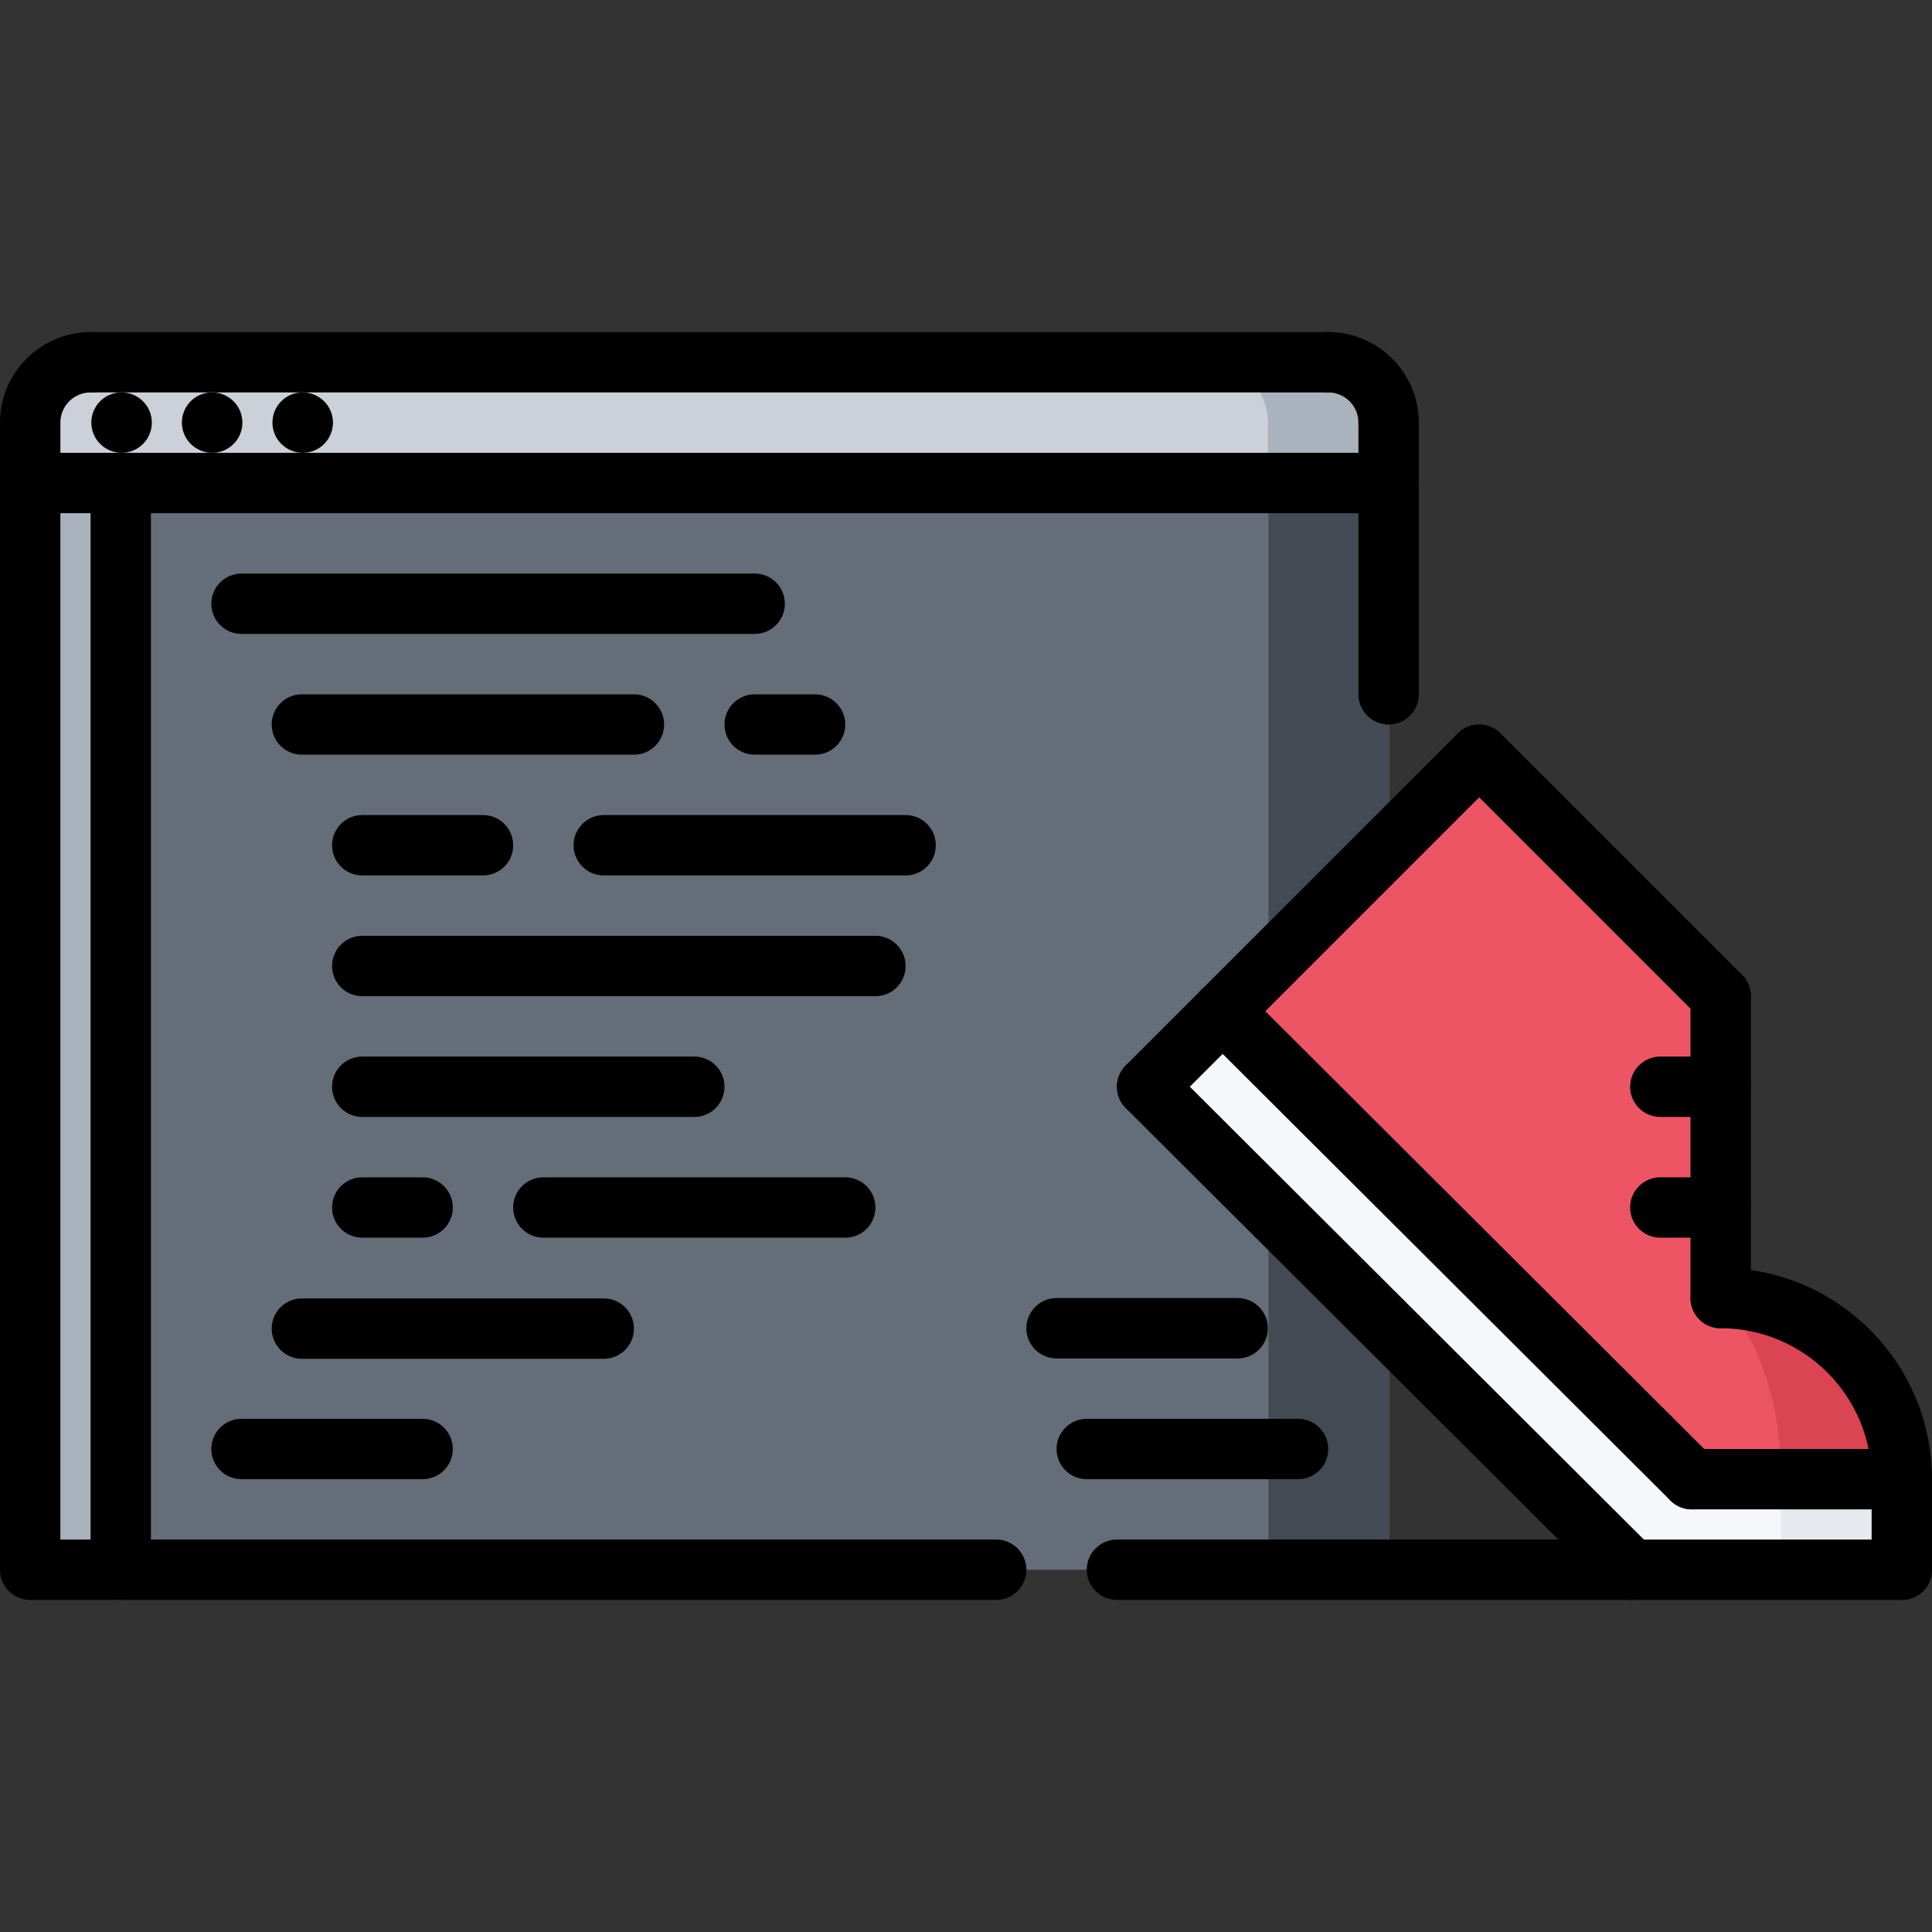 <?xml version="1.0" encoding="utf-8"?>
<!-- Generator: Adobe Illustrator 16.0.0, SVG Export Plug-In . SVG Version: 6.00 Build 0)  -->
<!DOCTYPE svg PUBLIC "-//W3C//DTD SVG 1.1//EN" "http://www.w3.org/Graphics/SVG/1.1/DTD/svg11.dtd">
<svg version="1.1" xmlns="http://www.w3.org/2000/svg" xmlns:xlink="http://www.w3.org/1999/xlink" x="0px" y="0px" width="64px"
	 height="64px" viewBox="0 0 64 64" enable-background="new 0 0 64 64" xml:space="preserve">
<rect x="0" y="0" width="64" height="64" fill="#333333" stroke="none"/>
<g id="_x35_0_document_x2C__optimization_x2C__documentation_x2C__business_x2C__office_x2C__corporation_x2C__job">
</g>
<g id="_x34_9_human_x2C__resource_x2C__conveyor_x2C__business_x2C__office_x2C__corporation_x2C__job">
</g>
<g id="_x34_8_knowledge_x2C__training_x2C__growth_x2C__book_x2C__business_x2C__office_x2C__corporation">
</g>
<g id="_x34_7_skill_x2C__competence_x2C__experience_x2C__business_x2C__office_x2C__corporation_x2C__job">
</g>
<g id="_x34_6_target_x2C__success_x2C__victory_x2C__business_x2C__office_x2C__corporation_x2C__job">
</g>
<g id="_x34_5_inbox_x2C__letter_x2C__email_x2C__business_x2C__office_x2C__corporation_x2C__job">
</g>
<g id="_x34_4_document_x2C__workflow_x2C__sharing_x2C__business_x2C__office_x2C__corporation_x2C__job">
</g>
<g id="_x34_3_budget_x2C__allocation_x2C__money_x2C__business_x2C__office_x2C__corporation_x2C__job">
</g>
<g id="_x34_2_case_x2C__task_x2C__project_x2C__business_x2C__office_x2C__corporation_x2C__job">
</g>
<g id="_x34_1_structure_x2C__structuring_x2C__tasks_x2C__business_x2C__office_x2C__corporation_x2C__job">
</g>
<g id="_x34_0_choice_x2C__dilemma_x2C__question_x2C__business_x2C__office_x2C__corporation_x2C__job">
</g>
<g id="_x33_9_workplace_x2C__table_x2C__laptop_x2C__business_x2C__office_x2C__corporation_x2C__job">
</g>
<g id="_x33_8_bribe_x2C__bag_x2C__money_x2C__business_x2C__office_x2C__corporation_x2C__job">
</g>
<g id="_x33_7_corruption_x2C__forage_x2C__money_x2C__business_x2C__office_x2C__corporation_x2C__job">
</g>
<g id="_x33_6_career_x2C__ladder_x2C__success_x2C__business_x2C__office_x2C__corporation_x2C__job">
</g>
<g id="_x33_5_review_x2C__feedback_x2C__rating_x2C__business_x2C__office_x2C__corporation_x2C__job">
</g>
<g id="_x33_4_manipulation_x2C__thread_x2C__puppet_x2C__business_x2C__office_x2C__corporation_x2C__job">
</g>
<g id="_x33_3_location_x2C__map_x2C__pin_x2C__business_x2C__office_x2C__corporation_x2C__job">
</g>
<g id="_x33_2_retirement_x2C__old_x2C__man_x2C__door_x2C__business_x2C__office_x2C__corporation">
</g>
<g id="_x33_1_victory_x2C__success_x2C__medal_x2C__reward_x2C__business_x2C__office_x2C__corporation">
</g>
<g id="_x33_0_dismissal_x2C__box_x2C__door_x2C__business_x2C__office_x2C__corporation_x2C__job">
</g>
<g id="_x32_9_meeting_x2C__discussion_x2C__question_x2C__business_x2C__office_x2C__corporation_x2C__job">
</g>
<g id="_x32_8_strategy_x2C__vision_x2C__eye_x2C__chess_x2C__business_x2C__office_x2C__corporation">
</g>
<g id="_x32_7_board_x2C__task_x2C__process_x2C__business_x2C__office_x2C__corporation_x2C__job">
</g>
<g id="_x32_6_scheme_x2C__board_x2C__structure_x2C__business_x2C__office_x2C__corporation_x2C__job">
</g>
<g id="_x32_5_conflict_x2C__dialog_x2C__discussion_x2C__business_x2C__office_x2C__corporation_x2C__job">
</g>
<g id="_x32_4_documentation_x2C__document_x2C__repository_x2C__business_x2C__office_x2C__corporation_x2C__job">
</g>
<g id="_x32_3_sprint_x2C__programming_x2C__code_x2C__business_x2C__office_x2C__corporation_x2C__job">
	<g>
		<g>
			<rect x="4" y="16" fill="#656D78" width="42.02" height="36"/>
		</g>
		<g>
			<rect x="42.02" y="16" fill="#434A54" width="4" height="36"/>
		</g>
		<g>
			<polygon fill="#F5F7FA" points="63,49 63,52 54.04,52 38,36 40.5,33.5 56.04,49 			"/>
		</g>
		<g>
			<path fill="#ED5565" d="M57,43c3.32,0,6,2.68,6,6h-6.96L40.5,33.5L49,25l8,8v3v4V43z"/>
		</g>
		<g>
			<polygon fill="#F5F7FA" points="63,49 63,52 54.04,52 38,36 40.5,33.5 56.04,49 			"/>
		</g>
		<g>
			<rect x="59" y="49" fill="#E6E9ED" width="4" height="3"/>
		</g>
		<g>
			<path fill="#DA4453" d="M57,43c0,0,2,1.771,2,6h4C63,45.68,60.32,43,57,43z"/>
		</g>
		<g>
			<path fill="#CCD1D9" d="M46,14v2H4H1v-2c0-1.11,0.89-2,2-2h41C45.11,12,46,12.89,46,14z"/>
		</g>
		<g>
			<path fill="#AAB2BD" d="M44,12h-4c1.11,0,2,0.89,2,2v2h4v-2C46,12.89,45.11,12,44,12z"/>
		</g>
		<g>
			<rect x="1" y="16" fill="#AAB2BD" width="3" height="36"/>
		</g>
	</g>
	<g>
		<g>
			<g>
				<g>
					<path d="M4.03,15c-0.553,0-1.005-0.447-1.005-1s0.442-1,0.994-1H4.03c0.552,0,1,0.447,1,1S4.582,15,4.03,15z"/>
				</g>
				<g>
					<path d="M7.03,15c-0.553,0-1.005-0.447-1.005-1s0.442-1,0.994-1H7.03c0.552,0,1,0.447,1,1S7.582,15,7.03,15z"/>
				</g>
				<g>
					<path d="M10.03,15c-0.553,0-1.005-0.447-1.005-1s0.442-1,0.994-1h0.011c0.552,0,1,0.447,1,1S10.582,15,10.03,15z"/>
				</g>
				<g>
					<path d="M33,53H1c-0.553,0-1-0.447-1-1V16c0-0.553,0.447-1,1-1h45c0.553,0,1,0.447,1,1v7c0,0.553-0.447,1-1,1s-1-0.447-1-1v-6
						H2v34h31c0.553,0,1,0.447,1,1S33.553,53,33,53z"/>
				</g>
				<g>
					<path d="M1,15c-0.553,0-1-0.447-1-1c0-1.654,1.346-3,3-3c0.553,0,1,0.447,1,1s-0.447,1-1,1c-0.552,0-1,0.448-1,1
						C2,14.553,1.553,15,1,15z"/>
				</g>
				<g>
					<path d="M1,17c-0.553,0-1-0.447-1-1v-2c0-0.553,0.447-1,1-1s1,0.447,1,1v2C2,16.553,1.553,17,1,17z"/>
				</g>
				<g>
					<path d="M46,15c-0.553,0-1-0.447-1-1c0-0.552-0.448-1-1-1c-0.553,0-1-0.447-1-1s0.447-1,1-1c1.654,0,3,1.346,3,3
						C47,14.553,46.553,15,46,15z"/>
				</g>
				<g>
					<path d="M46,17c-0.553,0-1-0.447-1-1v-2c0-0.553,0.447-1,1-1s1,0.447,1,1v2C47,16.553,46.553,17,46,17z"/>
				</g>
				<g>
					<path d="M44,13H3c-0.553,0-1-0.447-1-1s0.447-1,1-1h41c0.553,0,1,0.447,1,1S44.553,13,44,13z"/>
				</g>
			</g>
			<g>
				<path d="M4,53c-0.553,0-1-0.447-1-1V16c0-0.553,0.447-1,1-1s1,0.447,1,1v36C5,52.553,4.553,53,4,53z"/>
			</g>
			<g>
				<g>
					<path d="M25,21H8c-0.553,0-1-0.447-1-1s0.447-1,1-1h17c0.553,0,1,0.447,1,1S25.553,21,25,21z"/>
				</g>
				<g>
					<path d="M21,25H10c-0.553,0-1-0.447-1-1s0.447-1,1-1h11c0.553,0,1,0.447,1,1S21.553,25,21,25z"/>
				</g>
				<g>
					<path d="M20,45.012H10c-0.553,0-1-0.447-1-1s0.447-1,1-1h10c0.553,0,1,0.447,1,1S20.553,45.012,20,45.012z"/>
				</g>
				<g>
					<path d="M27,25h-2c-0.553,0-1-0.447-1-1s0.447-1,1-1h2c0.553,0,1,0.447,1,1S27.553,25,27,25z"/>
				</g>
				<g>
					<path d="M14,49H8c-0.553,0-1-0.447-1-1s0.447-1,1-1h6c0.553,0,1,0.447,1,1S14.553,49,14,49z"/>
				</g>
				<g>
					<path d="M16,29h-4c-0.553,0-1-0.447-1-1s0.447-1,1-1h4c0.553,0,1,0.447,1,1S16.553,29,16,29z"/>
				</g>
				<g>
					<path d="M30,29H20c-0.553,0-1-0.447-1-1s0.447-1,1-1h10c0.553,0,1,0.447,1,1S30.553,29,30,29z"/>
				</g>
				<g>
					<path d="M29,33H12c-0.553,0-1-0.447-1-1s0.447-1,1-1h17c0.553,0,1,0.447,1,1S29.553,33,29,33z"/>
				</g>
				<g>
					<path d="M23,37H12c-0.553,0-1-0.447-1-1s0.447-1,1-1h11c0.553,0,1,0.447,1,1S23.553,37,23,37z"/>
				</g>
				<g>
					<path d="M28,41H18c-0.553,0-1-0.447-1-1s0.447-1,1-1h10c0.553,0,1,0.447,1,1S28.553,41,28,41z"/>
				</g>
				<g>
					<path d="M14,41h-2c-0.553,0-1-0.447-1-1s0.447-1,1-1h2c0.553,0,1,0.447,1,1S14.553,41,14,41z"/>
				</g>
			</g>
		</g>
		<g>
			<path d="M63,53h-8.958c-0.553,0-1-0.447-1-1s0.447-1,1-1H63c0.553,0,1,0.447,1,1S63.553,53,63,53z"/>
		</g>
		<g>
			<path d="M54.042,53c-0.256,0-0.511-0.098-0.706-0.292l-16.042-16c-0.392-0.39-0.392-1.023-0.002-1.414
				c0.391-0.392,1.023-0.391,1.414-0.002l16.042,16c0.392,0.39,0.392,1.023,0.002,1.414C54.555,52.902,54.299,53,54.042,53z"/>
		</g>
		<g>
			<path d="M63,50h-6.958c-0.553,0-1-0.447-1-1s0.447-1,1-1H63c0.553,0,1,0.447,1,1S63.553,50,63,50z"/>
		</g>
		<g>
			<path d="M56.042,50c-0.256,0-0.511-0.098-0.706-0.292L39.795,34.207c-0.392-0.39-0.392-1.023-0.002-1.414
				c0.391-0.393,1.023-0.391,1.414-0.002l15.541,15.501c0.392,0.39,0.392,1.023,0.002,1.414C56.555,49.902,56.298,50,56.042,50z"/>
		</g>
		<g>
			<path d="M63,53c-0.553,0-1-0.447-1-1v-3c0-0.553,0.447-1,1-1s1,0.447,1,1v3C64,52.553,63.553,53,63,53z"/>
		</g>
		<g>
			<path d="M38,37c-0.256,0-0.512-0.098-0.707-0.293c-0.391-0.391-0.391-1.023,0-1.414l2.501-2.501c0.391-0.391,1.023-0.391,1.414,0
				s0.391,1.023,0,1.414l-2.501,2.501C38.512,36.902,38.256,37,38,37z"/>
		</g>
		<g>
			<path d="M40.501,34.499c-0.256,0-0.512-0.098-0.707-0.293c-0.391-0.391-0.391-1.023,0-1.414l8.499-8.499
				c0.391-0.391,1.023-0.391,1.414,0s0.391,1.023,0,1.414l-8.499,8.499C41.013,34.401,40.757,34.499,40.501,34.499z"/>
		</g>
		<g>
			<path d="M63,50c-0.553,0-1-0.447-1-1c0-2.757-2.243-5-5-5c-0.553,0-1-0.447-1-1s0.447-1,1-1c3.859,0,7,3.141,7,7
				C64,49.553,63.553,50,63,50z"/>
		</g>
		<g>
			<path d="M57,44c-0.553,0-1-0.447-1-1V33c0-0.553,0.447-1,1-1s1,0.447,1,1v10C58,43.553,57.553,44,57,44z"/>
		</g>
		<g>
			<path d="M57,34c-0.256,0-0.512-0.098-0.707-0.293l-8-8c-0.391-0.391-0.391-1.023,0-1.414s1.023-0.391,1.414,0l8,8
				c0.391,0.391,0.391,1.023,0,1.414C57.512,33.902,57.256,34,57,34z"/>
		</g>
		<g>
			<path d="M57,37h-2c-0.553,0-1-0.447-1-1s0.447-1,1-1h2c0.553,0,1,0.447,1,1S57.553,37,57,37z"/>
		</g>
		<g>
			<path d="M57,41h-2c-0.553,0-1-0.447-1-1s0.447-1,1-1h2c0.553,0,1,0.447,1,1S57.553,41,57,41z"/>
		</g>
		<g>
			<path d="M54.042,53H37c-0.553,0-1-0.447-1-1s0.447-1,1-1h17.042c0.553,0,1,0.447,1,1S54.595,53,54.042,53z"/>
		</g>
		<g>
			<path d="M43,49h-7c-0.553,0-1-0.447-1-1s0.447-1,1-1h7c0.553,0,1,0.447,1,1S43.553,49,43,49z"/>
		</g>
		<g>
			<path d="M41,45h-6c-0.553,0-1-0.447-1-1s0.447-1,1-1h6c0.553,0,1,0.447,1,1S41.553,45,41,45z"/>
		</g>
	</g>
</g>
<g id="_x32_2_cram_x2C__tablet_x2C__work_x2C__business_x2C__office_x2C__corporation_x2C__job">
</g>
<g id="_x32_1_leader_x2C__discoverer_x2C__flag_x2C__business_x2C__office_x2C__corporation_x2C__job">
</g>
<g id="_x32_0_rally_x2C__collective_x2C__arm_x2C__business_x2C__office_x2C__corporation_x2C__job">
</g>
<g id="_x31_9_consolidation_x2C__portfolio_x2C__puzzle_x2C__business_x2C__office_x2C__corporation_x2C__job">
</g>
<g id="_x31_8_idea_x2C__creative_x2C__work_x2C__business_x2C__office_x2C__corporation_x2C__job">
</g>
<g id="_x31_7_problem_x2C__stress_x2C__resistance_x2C__business_x2C__office_x2C__corporation_x2C__job">
</g>
<g id="_x31_6_hard_x2C__skills_x2C__skill_x2C__portfolio_x2C__book_x2C__business_x2C__office">
</g>
<g id="_x31_5_time_x2C__management_x2C__clock_x2C__deadline_x2C__business_x2C__office_x2C__corporation">
</g>
<g id="_x31_4_multitasking_x2C__task_x2C__work_x2C__business_x2C__office_x2C__corporation_x2C__job">
</g>
<g id="_x31_3_tranquility_x2C__yoga_x2C__lotus_x2C__posture_x2C__business_x2C__office_x2C__corporation">
</g>
<g id="_x31_2_corporate_x2C__party_x2C__business_x2C__office_x2C__corporation_x2C__job">
</g>
<g id="_x31_1_dialog_x2C__discussion_x2C__work_x2C__business_x2C__office_x2C__corporation_x2C__job">
</g>
<g id="_x31_0_listening_x2C__skill_x2C__dialog_x2C__business_x2C__office_x2C__corporation_x2C__job">
</g>
<g id="_x39__training_x2C__book_x2C__lesson_x2C__business_x2C__office_x2C__corporation_x2C__job">
</g>
<g id="_x38__dress_x2C__code_x2C__shirt_x2C__business_x2C__office_x2C__corporation_x2C__job">
</g>
<g id="_x37__task_x2C__program_x2C__ticket_x2C__business_x2C__office_x2C__corporation_x2C__job">
</g>
<g id="_x36__plan_x2C__graph_x2C__stage_x2C__business_x2C__office_x2C__corporation_x2C__job">
</g>
<g id="_x35__boss_x2C__king_x2C__crown_x2C__business_x2C__office_x2C__corporation_x2C__job">
</g>
<g id="_x34__structure_x2C__structuring_x2C__business_x2C__office_x2C__corporation_x2C__job">
</g>
<g id="_x33__soft_x2C__skills_x2C__communication_x2C__business_x2C__office_x2C__corporation_x2C__job">
</g>
<g id="_x32__office_x2C__house_x2C__portfolio_x2C__business_x2C__corporation_x2C__job">
</g>
<g id="_x31__corporate_x2C__rules_x2C__book_x2C__business_x2C__office_x2C__corporation_x2C__job">
</g>
</svg>
